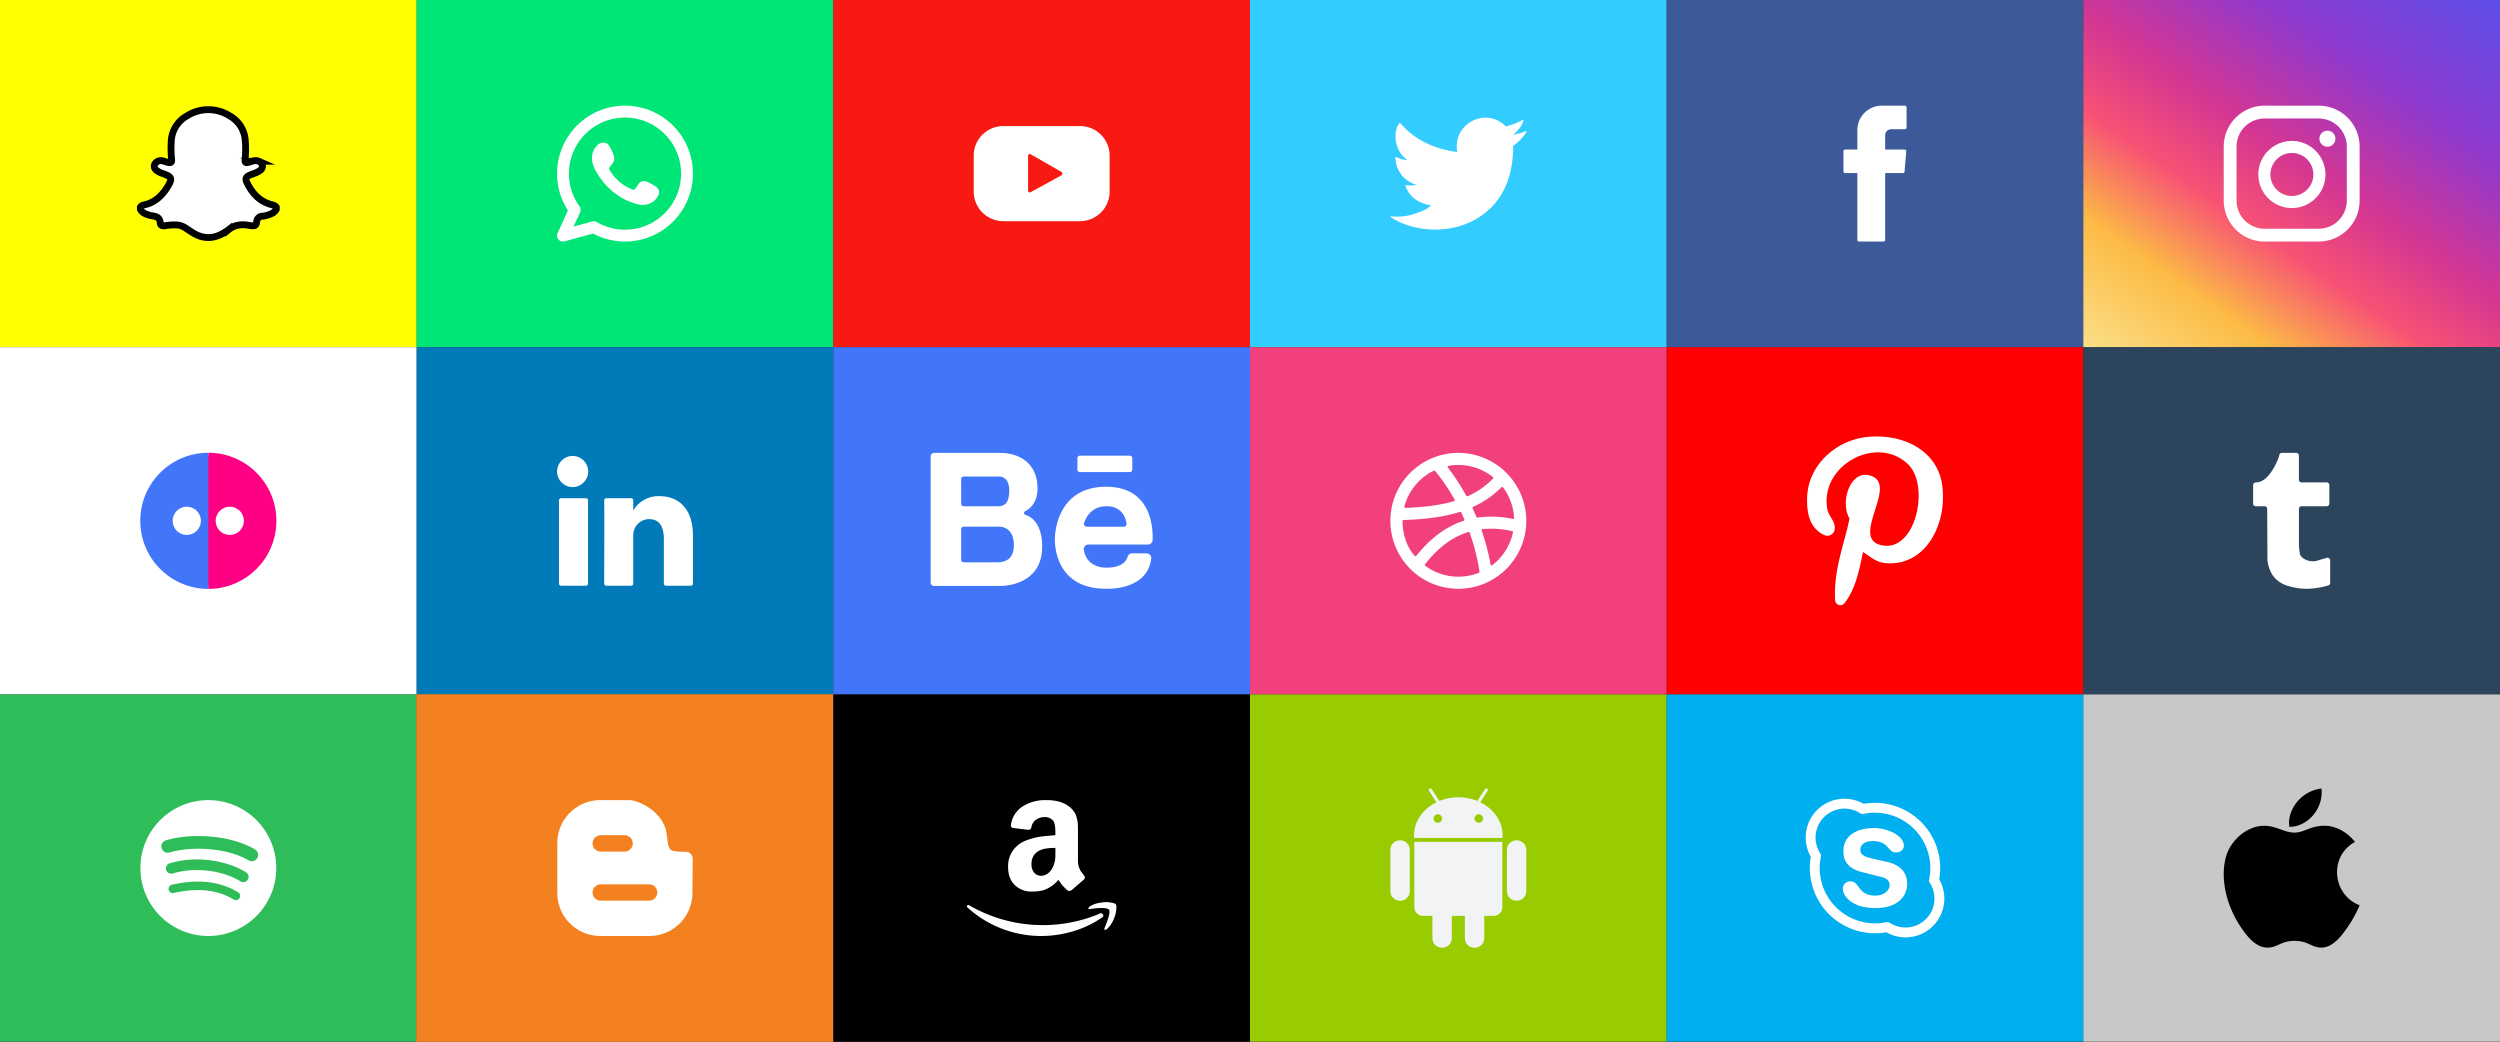 <svg xmlns="http://www.w3.org/2000/svg" xmlns:xlink="http://www.w3.org/1999/xlink" width="1120" height="466.775" viewBox="0 0 1120 466.775">
  <rect x="0" y="0" width="1120" height="466.775" fill="#333333" stroke="none"/>
  <defs>
    <linearGradient id="linear-gradient" x1="0.042" y1="1.05" x2="0.958" y2="-0.05" gradientUnits="objectBoundingBox">
      <stop offset="0.001" stop-color="#fbe18a"/>
      <stop offset="0.209" stop-color="#fcbb45"/>
      <stop offset="0.376" stop-color="#f75274"/>
      <stop offset="0.524" stop-color="#d53692"/>
      <stop offset="0.739" stop-color="#8f39ce"/>
      <stop offset="1" stop-color="#5b4fe9"/>
    </linearGradient>
  </defs>
  <g id="Grupo_14049" data-name="Grupo 14049" transform="translate(-4809.711 -4192.337)">
    <rect id="Rectángulo_3740" data-name="Rectángulo 3740" width="186.667" height="155.555" transform="translate(4809.711 4192.337)" fill="#ff0"/>
    <rect id="Rectángulo_3741" data-name="Rectángulo 3741" width="186.667" height="155.555" transform="translate(4996.378 4192.337)" fill="#00e676"/>
    <rect id="Rectángulo_3742" data-name="Rectángulo 3742" width="186.667" height="155.555" transform="translate(5183.044 4192.337)" fill="#f91913"/>
    <rect id="Rectángulo_3743" data-name="Rectángulo 3743" width="186.667" height="155.555" transform="translate(5369.711 4192.337)" fill="#3cf"/>
    <rect id="Rectángulo_3744" data-name="Rectángulo 3744" width="186.667" height="155.555" transform="translate(5556.378 4192.337)" fill="#3c5a99"/>
    <rect id="Rectángulo_3745" data-name="Rectángulo 3745" width="186.667" height="155.555" transform="translate(5743.044 4192.337)" fill="url(#linear-gradient)"/>
    <rect id="Rectángulo_3746" data-name="Rectángulo 3746" width="186.667" height="155.555" transform="translate(4809.711 4347.893)" fill="#fff"/>
    <rect id="Rectángulo_3747" data-name="Rectángulo 3747" width="186.667" height="155.555" transform="translate(4996.378 4347.893)" fill="#007ab9"/>
    <rect id="Rectángulo_3748" data-name="Rectángulo 3748" width="186.667" height="155.555" transform="translate(5183.044 4347.893)" fill="#4176fa"/>
    <rect id="Rectángulo_3749" data-name="Rectángulo 3749" width="186.667" height="155.555" transform="translate(5369.711 4347.893)" fill="#f23f7e"/>
    <rect id="Rectángulo_3750" data-name="Rectángulo 3750" width="186.667" height="155.555" transform="translate(5556.378 4347.893)" fill="red"/>
    <rect id="Rectángulo_3751" data-name="Rectángulo 3751" width="186.667" height="155.555" transform="translate(5743.044 4347.893)" fill="#2c455c"/>
    <rect id="Rectángulo_3752" data-name="Rectángulo 3752" width="186.667" height="155.555" transform="translate(4809.711 4503.449)" fill="#2ebd59"/>
    <rect id="Rectángulo_3753" data-name="Rectángulo 3753" width="186.667" height="155.555" transform="translate(4996.378 4503.449)" fill="#f48120" stroke="#f48120" stroke-miterlimit="10" stroke-width="0.216"/>
    <rect id="Rectángulo_3754" data-name="Rectángulo 3754" width="186.667" height="155.555" transform="translate(5183.044 4503.449)"/>
    <rect id="Rectángulo_3755" data-name="Rectángulo 3755" width="186.667" height="155.555" transform="translate(5369.711 4503.449)" fill="#9c0"/>
    <rect id="Rectángulo_3756" data-name="Rectángulo 3756" width="186.667" height="155.555" transform="translate(5556.378 4503.449)" fill="#00aff0"/>
    <rect id="Rectángulo_3757" data-name="Rectángulo 3757" width="186.667" height="155.555" transform="translate(5743.044 4503.449)" fill="#c8c8c8"/>
    <g id="Grupo_14015" data-name="Grupo 14015" transform="translate(5432.606 4245.045)">
      <g id="Grupo_14010" data-name="Grupo 14010">
        <path id="Trazado_22893" data-name="Trazado 22893" d="M5433.134,4245.967a24.98,24.98,0,0,1-6.149,1.756c.991-.166,2.452-1.96,3.035-2.686a11.294,11.294,0,0,0,2.048-3.729c.053-.106.094-.24-.012-.32a.351.351,0,0,0-.327.026,31.427,31.427,0,0,1-7.3,2.8.487.487,0,0,1-.5-.134,5.921,5.921,0,0,0-.639-.653,12.939,12.939,0,0,0-3.539-2.168,12.328,12.328,0,0,0-5.427-.874,12.961,12.961,0,0,0-5.147,1.454,13.276,13.276,0,0,0-4.154,3.393,12.751,12.751,0,0,0-2.481,4.968,13.462,13.462,0,0,0-.131,5.245c.04.293.014.333-.251.293-10.034-1.493-18.349-5.083-25.1-12.776-.293-.333-.452-.333-.693.027-2.954,4.427-1.521,11.542,2.169,15.037.493.466,1,.932,1.543,1.358a12.811,12.811,0,0,1-4.843-1.358c-.292-.185-.439-.079-.466.253a7.778,7.778,0,0,0,.079,1.438,12.87,12.87,0,0,0,7.933,10.26,7.508,7.508,0,0,0,1.61.493,14.373,14.373,0,0,1-4.751.147c-.346-.067-.479.106-.346.438,2.09,5.7,6.6,7.393,9.98,8.358.453.079.905.079,1.359.186-.027.041-.054.041-.081.08-1.12,1.709-5.006,2.98-6.815,3.613a24.4,24.4,0,0,1-10.352,1.325c-.557-.082-.673-.075-.825,0-.152.094-.019.227.159.372.707.466,1.425.879,2.157,1.278a34.131,34.131,0,0,0,6.92,2.768c12.436,3.435,26.444.91,35.781-8.368,7.333-7.285,9.9-17.332,9.9-27.392,0-.394.466-.611.741-.819a24.1,24.1,0,0,0,4.848-5.064,1.473,1.473,0,0,0,.3-.971v-.053C5433.362,4245.807,5433.382,4245.855,5433.134,4245.967Z" transform="translate(-5372.486 -4239.958)" fill="#fff"/>
      </g>
      <g id="Grupo_14011" data-name="Grupo 14011" transform="translate(18.078 49.926)">
        <path id="Trazado_22894" data-name="Trazado 22894" d="M5388.82,4285.065Z" transform="translate(-5388.819 -4285.065)" fill="#fff" fill-rule="evenodd"/>
      </g>
      <g id="Grupo_14012" data-name="Grupo 14012" transform="translate(17.614 49.926)">
        <path id="Trazado_22895" data-name="Trazado 22895" d="M5388.865,4285.065c-.079.005-1,0,0,0Z" transform="translate(-5388.4 -4285.065)" fill="#fff" fill-rule="evenodd"/>
      </g>
      <g id="Grupo_14013" data-name="Grupo 14013" transform="translate(20.129 49.934)">
        <path id="Trazado_22896" data-name="Trazado 22896" d="M5390.672,4285.117c0-.1,1.078,0,0,0C5390.672,4285.064,5390.8,4285.117,5390.672,4285.117Z" transform="translate(-5390.672 -4285.072)" fill="#fff" fill-rule="evenodd"/>
      </g>
      <g id="Grupo_14014" data-name="Grupo 14014" transform="translate(41.408 0.074)">
        <path id="Trazado_22897" data-name="Trazado 22897" d="M5410.149,4240.024a.218.218,0,0,1-.252,0Z" transform="translate(-5409.897 -4240.024)" fill="#fff" fill-rule="evenodd"/>
      </g>
    </g>
    <g id="Grupo_14016" data-name="Grupo 14016" transform="translate(5635.57 4239.677)">
      <path id="Trazado_22898" data-name="Trazado 22898" d="M5562.092,4265.786v29.432a.766.766,0,0,0,.767.766h10.93a.766.766,0,0,0,.766-.766v-29.911h7.924a.767.767,0,0,0,.764-.7l.763-9.012a.768.768,0,0,0-.765-.832h-8.686v-6.394a2.713,2.713,0,0,1,2.714-2.713h6.106a.767.767,0,0,0,.767-.767v-9.012a.767.767,0,0,0-.767-.767h-10.319a10.964,10.964,0,0,0-10.964,10.964v8.688h-5.464a.767.767,0,0,0-.768.767v9.012a.767.767,0,0,0,.768.767h5.464Z" transform="translate(-5555.86 -4235.108)" fill="#fff" fill-rule="evenodd"/>
    </g>
    <g id="Grupo_14019" data-name="Grupo 14019" transform="translate(5059.273 4239.677)">
      <g id="Grupo_14017" data-name="Grupo 14017">
        <path id="Trazado_22899" data-name="Trazado 22899" d="M5065.624,4235.108a30.432,30.432,0,0,0-25.575,46.934l-4.625,10.185a2.659,2.659,0,0,0,3.124,3.663l12.739-3.495a30.437,30.437,0,1,0,14.337-57.287Zm0,55.56a25.089,25.089,0,0,1-12.649-3.42,2.654,2.654,0,0,0-2.044-.268l-8.322,2.284,2.9-6.387a2.655,2.655,0,0,0-.265-2.653,25.117,25.117,0,1,1,20.381,10.444Z" transform="translate(-5035.186 -4235.108)" fill="#fff" fill-rule="evenodd"/>
      </g>
      <g id="Grupo_14018" data-name="Grupo 14018" transform="translate(15.645 16.539)">
        <path id="Trazado_22900" data-name="Trazado 22900" d="M5075.816,4268.507c-1.275-.761-2.933-1.614-4.435-1-1.152.471-1.887,2.275-2.633,3.2a1.105,1.105,0,0,1-1.429.31,20.092,20.092,0,0,1-10.026-8.588,1.23,1.23,0,0,1,.156-1.679,6.777,6.777,0,0,0,1.821-2.956,6.47,6.47,0,0,0-.814-3.5c-.6-1.3-1.28-3.158-2.583-3.894a3.545,3.545,0,0,0-3.846.571,7.81,7.81,0,0,0-2.706,6.184,8.811,8.811,0,0,0,.244,1.961,16.233,16.233,0,0,0,1.883,4.339,33.874,33.874,0,0,0,1.965,2.988,30.294,30.294,0,0,0,8.524,7.913,25.707,25.707,0,0,0,5.314,2.528c2.082.688,3.938,1.4,6.186.977a7.487,7.487,0,0,0,5.611-4.173,3.624,3.624,0,0,0,.26-2.129C5078.988,4270.089,5077,4269.217,5075.816,4268.507Z" transform="translate(-5049.321 -4250.05)" fill="#fff" fill-rule="evenodd"/>
      </g>
    </g>
    <g id="Grupo_14021" data-name="Grupo 14021" transform="translate(4872.606 4241.468)">
      <g id="Grupo_14020" data-name="Grupo 14020">
        <path id="Trazado_22901" data-name="Trazado 22901" d="M4866.536,4281.355v-.951a2.519,2.519,0,0,1,1.436-.962c4.993-.989,8.333-4.173,10.853-8.352,2.118-3.513,1.779-4.318-2.125-5.7-.223-.08-.454-.144-.673-.233a8.381,8.381,0,0,1-2.375-1.322c-1.748-1.519-.714-3.708,1.347-4.206,1.507-.363,2.819.606,4.282.789.978.122,1.368-.208,1.248-1.248a49.972,49.972,0,0,1-.175-8.069,13.654,13.654,0,0,1,7.041-11.577,17.773,17.773,0,0,1,19.06-.057,13.591,13.591,0,0,1,7.008,10.461,46.542,46.542,0,0,1-.024,9.131c-.1,1.322.166,1.564,1.473,1.259,1.624-.379,2.983-1.217,4.669-.476a2.567,2.567,0,0,1,1.665,2.234,2.472,2.472,0,0,1-.918,1.74,9.5,9.5,0,0,1-2.741,1.439c-.733.3-1.5.527-2.209.862-1.474.691-1.9,1.6-1.209,3.062,2.389,5.05,5.9,8.884,11.578,10.215a2.712,2.712,0,0,1,1.668,1.007v.951a4.4,4.4,0,0,1-2.593,2.132,11.956,11.956,0,0,1-3.418.967,2.6,2.6,0,0,0-2.763,2.537c-.239,1.63-.729,1.86-2.392,1.727-.393-.031-.784-.1-1.173-.174-3.254-.578-6.309-.248-8.986,1.914a19.291,19.291,0,0,1-1.667,1.14c-4.56,2.958-9.229,3.3-13.992.521-1.3-.757-2.529-1.63-3.789-2.454a8.368,8.368,0,0,0-3.415-1.251,21.94,21.94,0,0,0-5.785.355c-.988.109-1.942-.173-2-1.194-.134-2.46-1.643-3.062-3.712-3.29a10.548,10.548,0,0,1-2.825-.878A4.152,4.152,0,0,1,4866.536,4281.355Z" transform="translate(-4866.536 -4236.726)" fill="#fff" stroke="#000" stroke-miterlimit="10" stroke-width="3.071"/>
      </g>
    </g>
    <g id="Grupo_14023" data-name="Grupo 14023" transform="translate(5245.94 4248.809)">
      <g id="Grupo_14022" data-name="Grupo 14022">
        <path id="Trazado_22902" data-name="Trazado 22902" d="M5264.712,4256.61a13.252,13.252,0,0,0-13.252-13.252h-34.371a13.252,13.252,0,0,0-13.252,13.252v16.108a13.252,13.252,0,0,0,13.252,13.252h34.371a13.251,13.251,0,0,0,13.252-13.252Zm-21.685,8.866-13.708,7.518c-.6.322-1.132-.107-1.132-.787v-15.431c0-.687.553-1.117,1.149-.777l13.8,7.914A.9.9,0,0,1,5243.027,4265.477Z" transform="translate(-5203.836 -4243.358)" fill="#fff"/>
      </g>
    </g>
    <g id="Grupo_14024" data-name="Grupo 14024" transform="translate(5805.94 4239.677)">
      <path id="Trazado_22903" data-name="Trazado 22903" d="M5752.1,4245.234a3.579,3.579,0,1,0,3.579,3.58A3.579,3.579,0,0,0,5752.1,4245.234Z" transform="translate(-5705.648 -4234.026)" fill="#fff"/>
      <path id="Trazado_22904" data-name="Trazado 22904" d="M5738.831,4249.381a15.033,15.033,0,1,0,15.033,15.033A15.051,15.051,0,0,0,5738.831,4249.381Zm0,24.664a9.63,9.63,0,1,1,9.63-9.631A9.641,9.641,0,0,1,5738.831,4274.045Z" transform="translate(-5708.29 -4233.583)" fill="#fff"/>
      <path id="Trazado_22905" data-name="Trazado 22905" d="M5770.662,4253.444a18.336,18.336,0,0,0-18.336-18.336h-24.2a18.336,18.336,0,0,0-18.337,18.336v24.2a18.336,18.336,0,0,0,18.337,18.335h24.2a18.336,18.336,0,0,0,18.336-18.335Zm-5.743,24.2a12.593,12.593,0,0,1-12.593,12.593h-24.2a12.593,12.593,0,0,1-12.593-12.593v-24.2a12.593,12.593,0,0,1,12.593-12.593h24.2a12.594,12.594,0,0,1,12.593,12.593Z" transform="translate(-5709.786 -4235.108)" fill="#fff"/>
    </g>
    <g id="Grupo_14026" data-name="Grupo 14026" transform="translate(5226.643 4395.233)">
      <g id="Grupo_14025" data-name="Grupo 14025">
        <path id="Trazado_22906" data-name="Trazado 22906" d="M5264.966,4390.82c-22.857,0-22.887,22.772-22.887,22.89,0,0-1.566,22.8,22.887,22.8,0,0,18.407,1.047,20.246-13.45a2.145,2.145,0,0,0-2.12-2.417h-6.4a2.1,2.1,0,0,0-2.027,1.48c-.561,1.894-2.524,4.931-9.353,4.931,0,0-8.862.589-10.281-7.92a2.122,2.122,0,0,1,2.113-2.436h26.574a2.124,2.124,0,0,0,2.13-2.043C5286.06,4408.541,5284.94,4390.82,5264.966,4390.82Zm-8.649,17.9a1.243,1.243,0,0,1-1.187-1.625c.851-2.633,3.34-7.542,10.068-7.542,6.938,0,8.576,5.183,8.962,7.755a1.239,1.239,0,0,1-1.234,1.411Zm-27.453-5.306a.886.886,0,0,1-.153-1.629c2.552-1.295,5.557-4.124,5.557-10.265,0-10.645-7.426-15.868-16.854-15.868h-29.446a1.566,1.566,0,0,0-1.565,1.565v56.479a1.566,1.566,0,0,0,1.565,1.566h29.444s18.942.581,18.942-17.606C5236.354,4417.654,5236.99,4406.094,5228.864,4403.412Zm-28.8-16.043a1.132,1.132,0,0,1,1.131-1.131h16.215s4.208,0,4.208,6.208-2.466,7.107-5.281,7.107H5201.2a1.131,1.131,0,0,1-1.131-1.13Zm16.477,37.3H5201.2a1.131,1.131,0,0,1-1.131-1.13v-13.694a1.132,1.132,0,0,1,1.131-1.131h16.215s6.3-.058,6.266,8.209C5223.678,4423.89,5219.009,4424.615,5216.543,4424.673Zm35.6-46.643v5.1a1.121,1.121,0,0,0,1.121,1.121h22.359a1.122,1.122,0,0,0,1.121-1.121v-5.1a1.121,1.121,0,0,0-1.121-1.12h-22.359A1.121,1.121,0,0,0,5252.144,4378.03Z" transform="translate(-5186.402 -4375.65)" fill="#fff"/>
      </g>
    </g>
    <g id="Grupo_14028" data-name="Grupo 14028" transform="translate(5619.273 4387.885)">
      <g id="Grupo_14027" data-name="Grupo 14027">
        <path id="Trazado_22907" data-name="Trazado 22907" d="M5576.659,4425.764c-4.764-.367-6.765-2.729-10.5-5-1.665,8.733-3.628,17.173-8.272,22.93a2.353,2.353,0,0,1-4.189-1.318c-.7-13.914,4.1-24.958,6.465-36.609-4.484-7.549.539-22.74,10-19,11.64,4.6-10.078,28.064,4.5,30.994,15.22,3.06,21.434-26.409,11.993-35.994-13.637-13.838-39.695-.314-36.491,19.5.606,3.766,3.767,5.493,3.364,9.215a3.312,3.312,0,0,1-4.74,2.658c-6.038-2.822-7.909-9-7.622-16.87.541-15.023,13.5-25.541,26.5-27,16.438-1.841,31.866,6.036,34,21.5,2.4,17.452-7.421,36.35-25,34.993Z" transform="translate(-5541.136 -4369.011)" fill="#fff"/>
      </g>
    </g>
    <g id="Grupo_14033" data-name="Grupo 14033" transform="translate(4872.551 4395.178)">
      <path id="Trazado_22908" data-name="Trazado 22908" d="M4894.239,4375.6a30.493,30.493,0,0,1,0,60.987l-2.1-29.132Z" transform="translate(-4863.746 -4375.6)" fill="#ff0084"/>
      <path id="Trazado_22909" data-name="Trazado 22909" d="M4896.979,4436.587a30.493,30.493,0,1,1,0-60.987" transform="translate(-4866.486 -4375.6)" fill="#4176fa"/>
      <g id="Grupo_14032" data-name="Grupo 14032" transform="translate(14.53 24.185)">
        <g id="Grupo_14031" data-name="Grupo 14031">
          <g id="Grupo_14029" data-name="Grupo 14029" transform="translate(19.266)">
            <path id="Trazado_22910" data-name="Trazado 22910" d="M4909.636,4403.759a6.308,6.308,0,1,1-6.305-6.308A6.306,6.306,0,0,1,4909.636,4403.759Z" transform="translate(-4897.021 -4397.451)" fill="#fff"/>
          </g>
          <g id="Grupo_14030" data-name="Grupo 14030">
            <path id="Trazado_22911" data-name="Trazado 22911" d="M4892.229,4403.759a6.308,6.308,0,1,1-6.31-6.308A6.307,6.307,0,0,1,4892.229,4403.759Z" transform="translate(-4879.614 -4397.451)" fill="#fff"/>
          </g>
        </g>
      </g>
    </g>
    <g id="Grupo_14035" data-name="Grupo 14035" transform="translate(5819.122 4395.233)">
      <g id="Grupo_14034" data-name="Grupo 14034">
        <path id="Trazado_22912" data-name="Trazado 22912" d="M5742.19,4387.689v-10.843a1.2,1.2,0,0,0-1.2-1.2h-6.409a1.2,1.2,0,0,0-1.19,1.046c-.258,1.615-3.655,9.728-7.973,11.6a6.627,6.627,0,0,1-2.583.613,1.192,1.192,0,0,0-1.144,1.192v8.26a1.2,1.2,0,0,0,1.2,1.2h3.895a1.2,1.2,0,0,1,1.2,1.192c.095,14.232.1,22.875.1,22.931.809,6.5,4.229,10.4,10.282,11.867a29.176,29.176,0,0,0,7.742.98,36.232,36.232,0,0,0,9.248-1.5,1.2,1.2,0,0,0,.849-1.149v-10.067a1.2,1.2,0,0,0-1.537-1.146c-1.354.4-2.611.758-3.757,1.112a7.4,7.4,0,0,1-7.653-1.661,4.065,4.065,0,0,1-.586-1.087,27.079,27.079,0,0,1-.473-4.8v-15.48a1.2,1.2,0,0,1,1.2-1.2h11.223a1.2,1.2,0,0,0,1.2-1.2v-8.279a1.2,1.2,0,0,0-1.2-1.2h-11.233A1.2,1.2,0,0,1,5742.19,4387.689Z" transform="translate(-5721.696 -4375.65)" fill="#fff"/>
      </g>
    </g>
    <g id="Grupo_14039" data-name="Grupo 14039" transform="translate(5059.274 4396.6)">
      <g id="Grupo_14037" data-name="Grupo 14037" transform="translate(0.852 18.019)">
        <g id="Grupo_14036" data-name="Grupo 14036">
          <path id="Trazado_22913" data-name="Trazado 22913" d="M5095.979,4410.807v21.518a.963.963,0,0,1-.962.963h-11.109a.963.963,0,0,1-.963-.963v-20.012c0-5.266-1.882-8.863-6.6-8.863a7.131,7.131,0,0,0-6.685,4.767,8.926,8.926,0,0,0-.431,3.176v20.932a.963.963,0,0,1-.963.963h-11.1a.959.959,0,0,1-.962-.963c.025-5.328.137-31.186.023-37.264a.958.958,0,0,1,.963-.974h11.083a.963.963,0,0,1,.963.962v4.593c-.026.043-.063.086-.086.128h.086v-.128a12.941,12.941,0,0,1,11.747-6.477c8.576,0,15,5.6,15,17.642Zm-59.061,22.48h11.1a.962.962,0,0,0,.962-.963v-37.276a.962.962,0,0,0-.962-.962h-11.1a.963.963,0,0,0-.963.962v37.276A.962.962,0,0,0,5036.919,4433.288Z" transform="translate(-5035.956 -4393.165)" fill="#fff"/>
        </g>
      </g>
      <g id="Grupo_14038" data-name="Grupo 14038">
        <circle id="Elipse_875" data-name="Elipse 875" cx="6.977" cy="6.977" r="6.977" fill="#fff"/>
      </g>
    </g>
    <g id="Grupo_14040" data-name="Grupo 14040" transform="translate(5432.606 4395.233)">
      <path id="Trazado_22914" data-name="Trazado 22914" d="M5405.7,4375.774a30.441,30.441,0,1,0,27.537,27.537A30.47,30.47,0,0,0,5405.7,4375.774Zm17.238,15.316a24.889,24.889,0,0,1,4.97,13.672.469.469,0,0,1-.565.477,45.834,45.834,0,0,0-15.812-.614.461.461,0,0,1-.491-.279q-.851-2.024-1.741-3.9a.456.456,0,0,1,.229-.613,42.254,42.254,0,0,0,12.706-8.78A.467.467,0,0,1,5422.939,4391.09Zm-4.462-3.929a36.7,36.7,0,0,1-11.413,7.9.474.474,0,0,1-.6-.208,96.482,96.482,0,0,0-8.234-12.649.468.468,0,0,1,.282-.746,24.986,24.986,0,0,1,19.926,5A.477.477,0,0,1,5418.477,4387.161Zm-25.961-3.439a87.111,87.111,0,0,1,8.738,12.871.475.475,0,0,1-.273.687c-6.424,1.874-13.694,2.7-21.769,3a.473.473,0,0,1-.478-.586,25.125,25.125,0,0,1,13.216-16.091A.466.466,0,0,1,5392.516,4383.722Zm-14.151,22c8.679-.279,17.347-1.129,25.292-3.646a.46.46,0,0,1,.559.239q.719,1.509,1.416,3.12a.467.467,0,0,1-.285.628c-7.9,2.566-14.94,7.785-21.228,15.692a.469.469,0,0,1-.709.035c-3.524-3.833-5.417-9.54-5.5-15.6A.468.468,0,0,1,5378.365,4405.725Zm9.646,19.835c5.8-7.435,12.183-12.226,19.389-14.465a.474.474,0,0,1,.585.291,95.8,95.8,0,0,1,4.434,17.458.478.478,0,0,1-.291.515,24.964,24.964,0,0,1-24.029-3.125A.476.476,0,0,1,5388.011,4425.56Zm29.357.106a101.121,101.121,0,0,0-4-15.249.465.465,0,0,1,.389-.617,41.943,41.943,0,0,1,13.284.907.48.48,0,0,1,.365.56,25.065,25.065,0,0,1-9.3,14.7A.468.468,0,0,1,5417.369,4425.666Z" transform="translate(-5372.486 -4375.65)" fill="#fff"/>
    </g>
    <g id="Grupo_14041" data-name="Grupo 14041" transform="translate(5618.656 4550.171)">
      <path id="Trazado_22915" data-name="Trazado 22915" d="M5585.315,4573.313a12.918,12.918,0,0,1-6.408-1.695l-1.394-.793-1.574.276a24.83,24.83,0,0,1-29.093-24.416,24.457,24.457,0,0,1,.375-4.3l.28-1.578-.8-1.387a12.951,12.951,0,0,1,17.653-17.667l1.391.8,1.574-.275a24.816,24.816,0,0,1,29.1,24.408,24.541,24.541,0,0,1-.375,4.309l-.276,1.575.8,1.394a12.948,12.948,0,0,1-11.249,19.351m15.087-21.552a29.234,29.234,0,0,0-33.844-33.847,17.375,17.375,0,0,0-23.7,23.7,29.254,29.254,0,0,0,33.851,33.847,17.369,17.369,0,0,0,23.692-23.7" transform="translate(-5540.578 -4515.634)" fill="#fff"/>
      <path id="Trazado_22916" data-name="Trazado 22916" d="M5575.322,4542.629l-6.558-1.469c-2.491-.577-5.307-1.38-5.307-3.757s1.919-4.073,5.556-4.073c7.328,0,6.724,5.1,10.361,5.1,1.913,0,3.563-1.067,3.563-3.017,0-4.564-7.292-7.925-13.424-7.925-6.653,0-13.637,2.744-13.637,10.345,0,3.657,1.25,7.6,8.385,9.411l8.858,2.229c2.68.67,3.47,2.195,3.47,3.568,0,2.287-2.378,4.714-6.452,4.714-7.953,0-6.844-6.354-11.1-6.354a3.219,3.219,0,0,0-3.412,3.211c0,3.7,4.55,8.752,14.514,8.752,9.476,0,14.285-4.771,14.285-10.941,0-3.988-1.919-8.177-9.1-9.793" transform="translate(-5538.971 -4514.368)" fill="#fff"/>
    </g>
    <path id="Trazado_22917" data-name="Trazado 22917" d="M5095.756,4541.474l-.508-1.057-.854-.671c-1.119-.875-6.774.061-8.3-1.322-1.078-1-1.241-2.787-1.566-5.208-.609-4.7-1-4.942-1.729-6.528-2.664-5.654-9.885-9.906-14.847-10.5h-13.444a19.289,19.289,0,0,0-19.221,19.241v22.435a19.266,19.266,0,0,0,19.221,19.2H5076.6a19.305,19.305,0,0,0,19.22-19.2l.122-15.539Zm-41-9.56h10.659a3.671,3.671,0,1,1,0,7.342h-10.659a3.671,3.671,0,1,1,0-7.342Zm21.662,29.33h-21.662a3.661,3.661,0,1,1,0-7.323h21.662a3.661,3.661,0,1,1,0,7.323Z" transform="translate(24.098 34.596)" fill="#fff" fill-rule="evenodd"/>
    <g id="Grupo_14043" data-name="Grupo 14043" transform="translate(5432.606 4545.541)">
      <path id="Trazado_22918" data-name="Trazado 22918" d="M5376.92,4532.48h-.178a4.265,4.265,0,0,0-4.256,4.256v18.525a4.265,4.265,0,0,0,4.256,4.259h.178a4.265,4.265,0,0,0,4.255-4.259v-18.525a4.274,4.274,0,0,0-4.255-4.256Zm0,0" transform="translate(-5372.486 -4509.204)" fill="#f2f3f4"/>
      <g id="Grupo_14042" data-name="Grupo 14042" transform="translate(10.595)">
        <path id="Trazado_22919" data-name="Trazado 22919" d="M5382.178,4562.338a3.907,3.907,0,0,0,3.916,3.9h4.18v10.015a4.255,4.255,0,0,0,4.258,4.255h.175a4.266,4.266,0,0,0,4.259-4.255v-10.015h5.847v10.015a4.265,4.265,0,0,0,4.256,4.255h.179a4.264,4.264,0,0,0,4.254-4.255v-10.015h4.183a3.917,3.917,0,0,0,3.913-3.9V4533.1h-39.421Zm0,0" transform="translate(-5382.045 -4509.137)" fill="#f2f3f4"/>
        <path id="Trazado_22920" data-name="Trazado 22920" d="M5411.714,4517.671l3.322-5.131a.7.7,0,0,0-.209-.967.672.672,0,0,0-.967.209l-3.451,5.3a22.75,22.75,0,0,0-17.009,0l-3.44-5.3a.684.684,0,0,0-.979-.209.7.7,0,0,0-.21.967l3.318,5.131c-5.982,2.934-10.03,8.469-10.03,14.809,0,.388.03.772.061,1.161h39.569c.027-.389.058-.773.058-1.161,0-6.34-4.047-11.875-10.031-14.809Zm-18.986,9.17a1.9,1.9,0,1,1,1.9-1.905,1.9,1.9,0,0,1-1.9,1.905Zm18.347,0a1.9,1.9,0,1,1,1.9-1.905,1.9,1.9,0,0,1-1.9,1.905Zm0,0" transform="translate(-5382.058 -4511.45)" fill="#f2f3f4"/>
        <path id="Trazado_22921" data-name="Trazado 22921" d="M5424.07,4532.48h-.179a4.265,4.265,0,0,0-4.256,4.256v18.525a4.276,4.276,0,0,0,4.256,4.259h.179a4.265,4.265,0,0,0,4.254-4.259v-18.525a4.272,4.272,0,0,0-4.254-4.256Zm0,0" transform="translate(-5378.044 -4509.204)" fill="#f2f3f4"/>
      </g>
    </g>
    <path id="Trazado_22922" data-name="Trazado 22922" d="M5201.208,4563.431q.305-.487.975-.062a65.76,65.76,0,0,0,56.674,4.383c.2-.081.5-.2.884-.365s.659-.283.821-.365a1.083,1.083,0,0,1,1.431.365q.516.731-.335,1.339-1.1.792-2.8,1.827a45.585,45.585,0,0,1-11.687,4.809,49.054,49.054,0,0,1-45.718-10.958.829.829,0,0,1-.365-.608A.658.658,0,0,1,5201.208,4563.431Zm18.324-17.35a12.293,12.293,0,0,1,2.07-7.183,12.787,12.787,0,0,1,5.661-4.5,30.643,30.643,0,0,1,8.1-2.009q1.644-.182,5.357-.487v-1.035q0-3.894-.853-5.235a4.563,4.563,0,0,0-4.018-1.826h-.487a6.654,6.654,0,0,0-3.47,1.279,4.989,4.989,0,0,0-1.887,3.043,1.543,1.543,0,0,1-1.218,1.4l-7-.852q-1.034-.242-1.035-1.1a1.845,1.845,0,0,1,.061-.426,11.671,11.671,0,0,1,5.084-8.036,19.093,19.093,0,0,1,9.465-2.922h1.521q6.94,0,10.836,3.592a11.7,11.7,0,0,1,1.127,1.31,11.843,11.843,0,0,1,.821,1.247,6.318,6.318,0,0,1,.548,1.583q.244,1.036.365,1.432a8.531,8.531,0,0,1,.183,1.7c.041.872.061,1.391.061,1.552v14.732a8.733,8.733,0,0,0,.457,2.892,7.573,7.573,0,0,0,.882,1.887q.426.578,1.4,1.856a1.827,1.827,0,0,1,.365.975,1.051,1.051,0,0,1-.487.852q-5.053,4.383-5.479,4.748a1.7,1.7,0,0,1-1.766.122,20.441,20.441,0,0,1-1.491-1.4q-.639-.669-.914-.974a13.476,13.476,0,0,1-.883-1.187q-.608-.883-.853-1.187a14.944,14.944,0,0,1-6.7,4.626,18.352,18.352,0,0,1-5.113.609,10.665,10.665,0,0,1-7.7-2.891Q5219.532,4551.378,5219.531,4546.081Zm10.471-1.217a5.77,5.77,0,0,0,1.188,3.806,3.935,3.935,0,0,0,3.195,1.43,3.093,3.093,0,0,0,.519-.061,3.178,3.178,0,0,1,.456-.061,6.183,6.183,0,0,0,3.957-3.287,9.53,9.53,0,0,0,1.005-2.526,11.68,11.68,0,0,0,.365-2.222q.03-.852.03-2.8v-1.522a22.2,22.2,0,0,0-5.357.488Q5230,4539.629,5230,4544.864Zm25.568,19.6a1.95,1.95,0,0,1,.365-.487,9.572,9.572,0,0,1,2.921-1.4,19.91,19.91,0,0,1,4.505-.669,3.671,3.671,0,0,1,1.157.061q2.739.245,3.287.913a1.987,1.987,0,0,1,.243,1.1v.426a13.879,13.879,0,0,1-1.156,5.023,11.666,11.666,0,0,1-3.227,4.656.912.912,0,0,1-.548.243.53.53,0,0,1-.243-.061c-.244-.122-.3-.344-.183-.669q2.252-5.3,2.252-7.366a1.56,1.56,0,0,0-.243-.974q-.608-.731-3.409-.731-1.035,0-2.436.122-1.52.182-2.8.365a.7.7,0,0,1-.487-.122.2.2,0,0,1-.061-.243A.483.483,0,0,1,5255.57,4564.466Z" transform="translate(41.81 34.596)" fill="#fff"/>
    <path id="Trazado_22923" data-name="Trazado 22923" d="M4896.974,4516.191a30.438,30.438,0,1,0,30.438,30.438,30.438,30.438,0,0,0-30.437-30.437Zm13.959,43.9a1.9,1.9,0,0,1-2.609.631c-7.147-4.368-16.144-5.354-26.739-2.935a1.9,1.9,0,1,1-.844-3.7c11.594-2.65,21.54-1.51,29.563,3.394a1.9,1.9,0,0,1,.628,2.608Zm3.726-8.287a2.376,2.376,0,0,1-3.265.782c-8.181-5.029-20.653-6.485-30.33-3.547a2.373,2.373,0,1,1-1.379-4.541c11.054-3.355,24.8-1.73,34.191,4.044a2.37,2.37,0,0,1,.781,3.262Zm.32-8.63c-9.812-5.827-26-6.363-35.362-3.519a2.847,2.847,0,0,1-1.653-5.449c10.752-3.264,28.626-2.633,39.92,4.072a2.847,2.847,0,0,1-2.905,4.9Z" transform="translate(6.071 34.596)" fill="#fff"/>
    <g id="Grupo_14048" data-name="Grupo 14048" transform="translate(5805.94 4545.591)">
      <g id="Grupo_14045" data-name="Grupo 14045" transform="translate(29.257)">
        <g id="Grupo_14044" data-name="Grupo 14044">
          <path id="Trazado_22924" data-name="Trazado 22924" d="M5750.76,4511.5a16.722,16.722,0,0,0-10.828,5.861c-2.361,2.874-4.3,7.141-3.545,11.288,4.151.129,8.441-2.361,10.927-5.582A15.678,15.678,0,0,0,5750.76,4511.5Z" transform="translate(-5736.22 -4511.497)"/>
        </g>
      </g>
      <g id="Grupo_14047" data-name="Grupo 14047" transform="translate(0 16.681)">
        <g id="Grupo_14046" data-name="Grupo 14046">
          <path id="Trazado_22925" data-name="Trazado 22925" d="M5768.6,4533.8c-3.648-4.575-8.775-7.23-13.617-7.23-6.392,0-9.1,3.061-13.537,3.061-4.579,0-8.058-3.051-13.586-3.051-5.429,0-11.211,3.319-14.877,8.994-5.153,7.991-4.271,23.015,4.08,35.813,2.99,4.579,6.981,9.728,12.2,9.772,4.647.045,5.957-2.98,12.25-3.011s7.487,3.051,12.125,3c5.225-.04,9.434-5.745,12.423-10.324a51.416,51.416,0,0,0,4.6-8.641C5758.578,4557.578,5756.64,4540.394,5768.6,4533.8Z" transform="translate(-5709.786 -4526.567)"/>
        </g>
      </g>
    </g>
  </g>
</svg>
